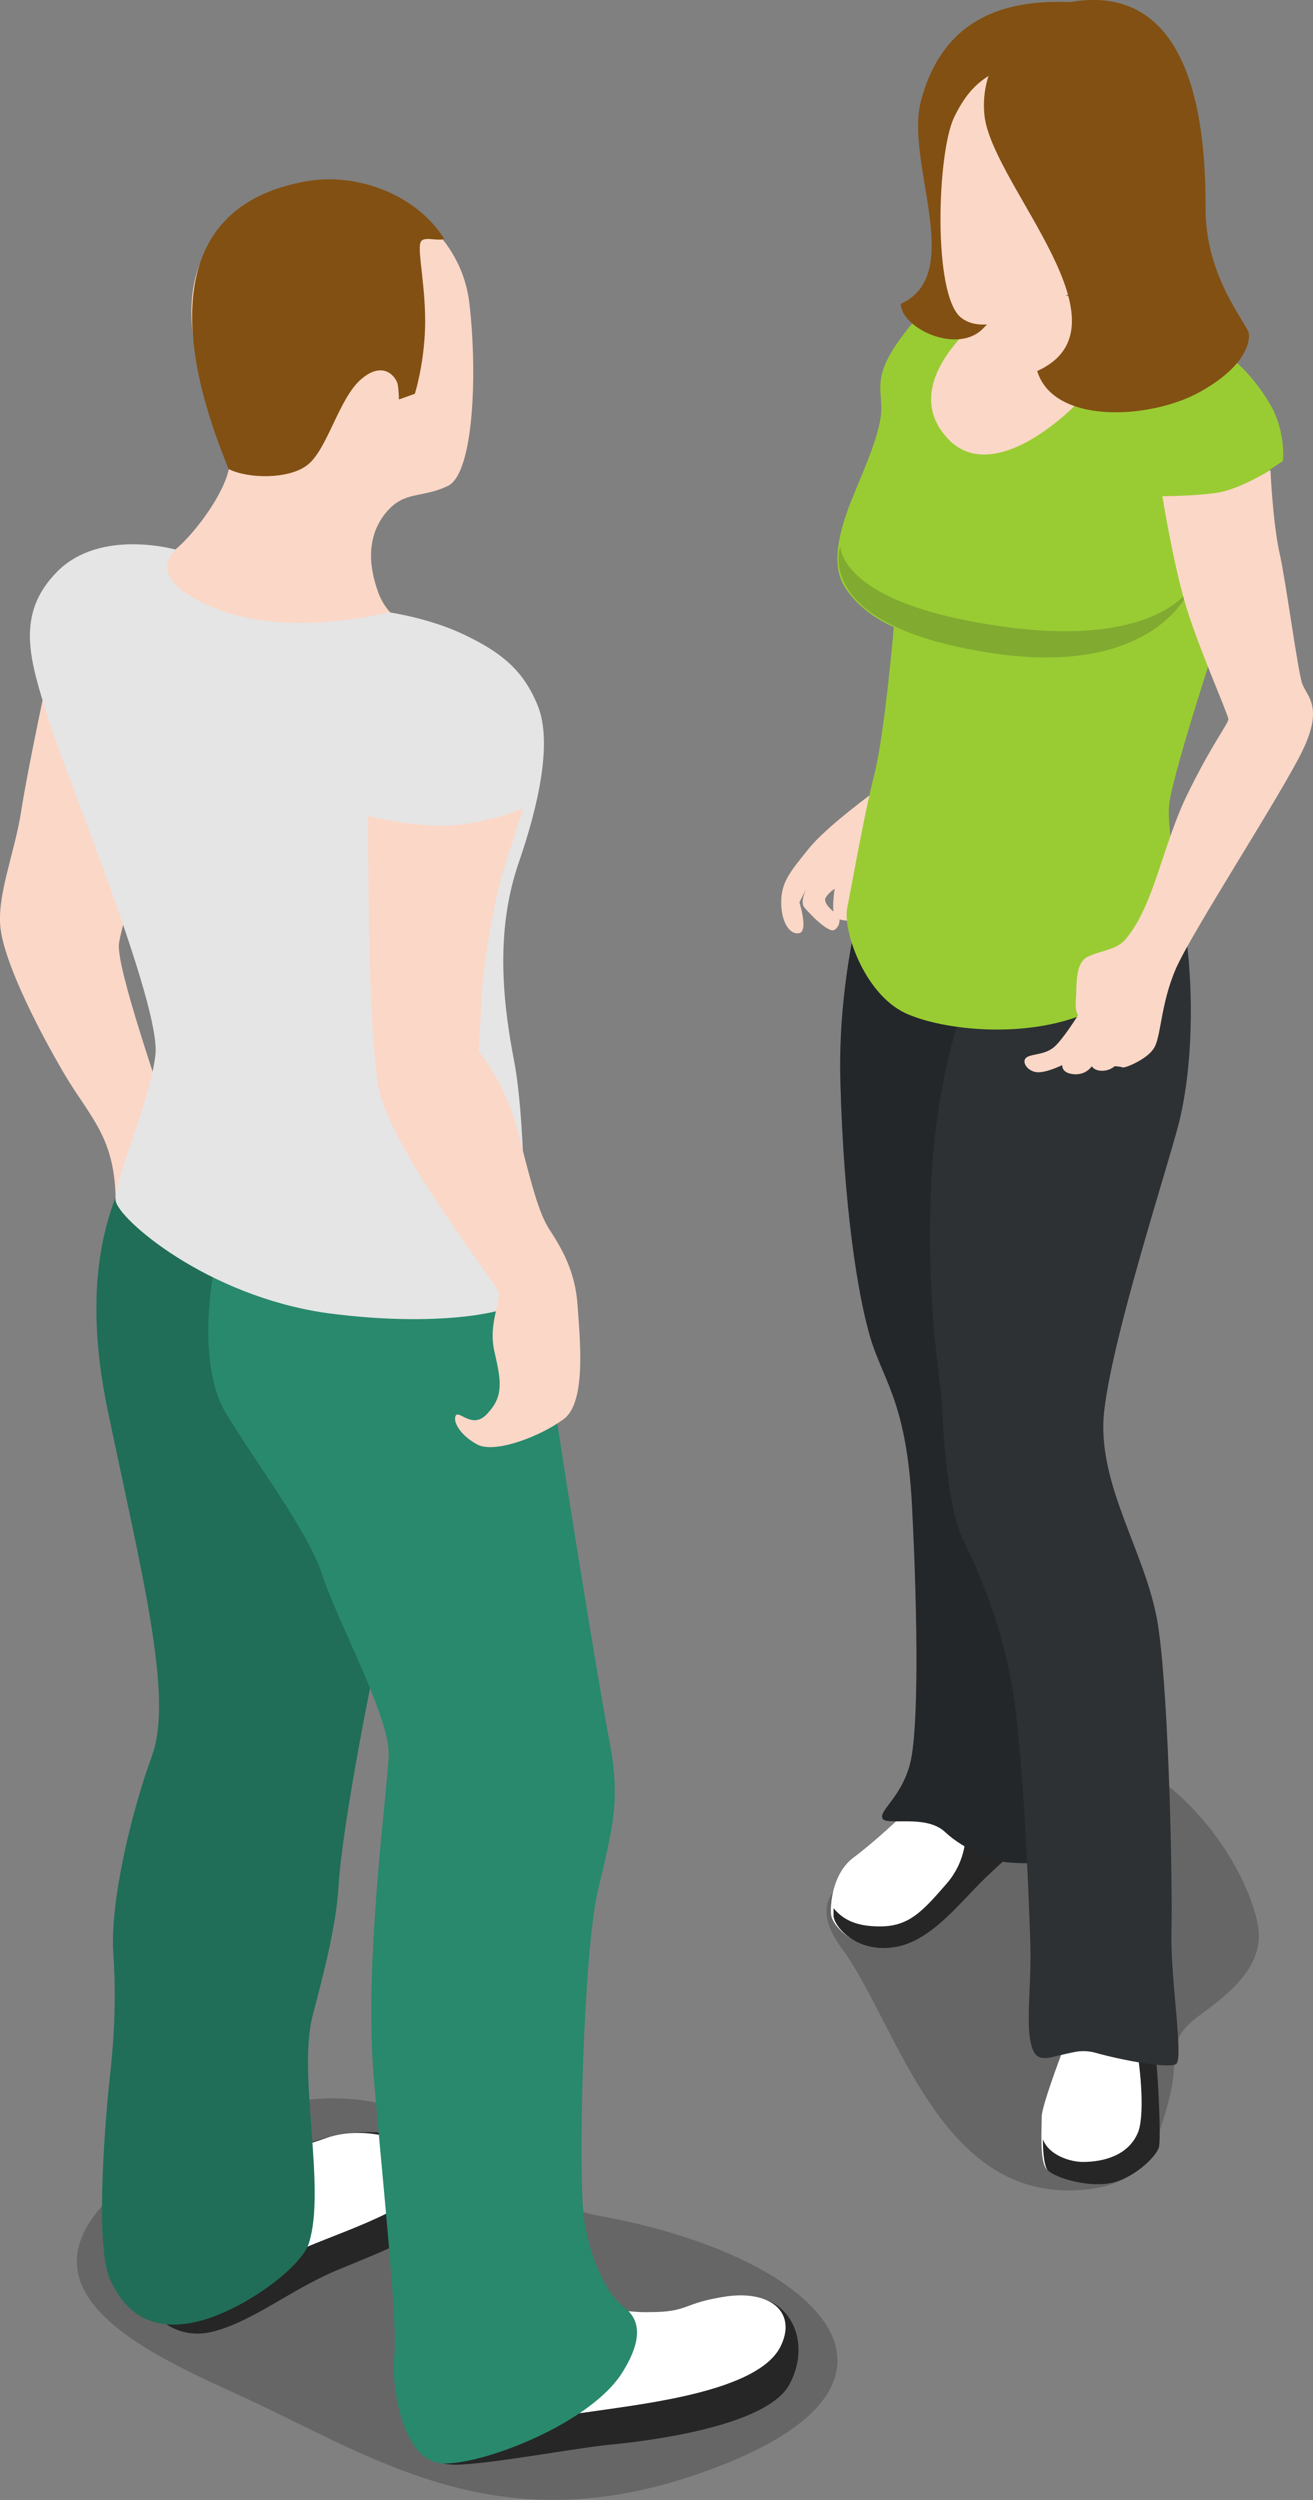 <?xml version="1.0" encoding="UTF-8" standalone="no"?>
<svg
   xmlns:dc="http://purl.org/dc/elements/1.1/"
   xmlns:cc="http://creativecommons.org/ns#"
   xmlns:rdf="http://www.w3.org/1999/02/22-rdf-syntax-ns#"
   xmlns:svg="http://www.w3.org/2000/svg"
   xmlns="http://www.w3.org/2000/svg"
   xmlns:sodipodi="http://sodipodi.sourceforge.net/DTD/sodipodi-0.dtd"
   xmlns:inkscape="http://www.inkscape.org/namespaces/inkscape"
   enable-background="new 0 0 160 240"
   viewBox="0 0 11.54 21.972"
   version="1.1"
   id="svg570"
   sodipodi:docname="city--people03.svg"
   width="11.54"
   height="21.972"
   inkscape:version="0.92.2 (5c3e80d, 2017-08-06)">
  <rect x="0" y="0" width="11.54" height="21.972" fill="#808080" stroke="none"/>
  <defs
     id="defs574" />
  <sodipodi:namedview
     pagecolor="#ffffff"
     bordercolor="#666666"
     borderopacity="1"
     objecttolerance="10"
     gridtolerance="10"
     guidetolerance="10"
     inkscape:pageopacity="0"
     inkscape:pageshadow="2"
     inkscape:window-width="880"
     inkscape:window-height="480"
     id="namedview572"
     showgrid="false"
     fit-margin-top="0"
     fit-margin-left="0"
     fit-margin-right="0"
     fit-margin-bottom="0"
     inkscape:zoom="1.2791667"
     inkscape:cx="6.4404127"
     inkscape:cy="14.429238"
     inkscape:window-x="0"
     inkscape:window-y="0"
     inkscape:window-maximized="1"
     inkscape:current-layer="svg570" />
  <g
     id="g608"
     transform="matrix(0.1,0,0,0.1,-2.554,-1.359)">
    <path
       id="path510"
       d="m 29.8,72.7 c 0,0 -1.8,8.3 -2.4,12.2 -0.6,3.8 -2.2,7.5 -1.8,10.4 0.4,2.9 2.9,8 5.2,12 2.4,4.3 4.8,5.9 4.9,11.6 0.1,2.1 -1.3,4.8 0.6,5.6 1.9,0.8 4.5,0.6 5.9,0.1 1.4,-0.5 1.6,-7.9 1.6,-8.9 0,-1.1 -2.8,-1.2 -3.4,-3.4 -0.6,-2.2 -4.7,-13.7 -4.4,-15.8 0.3,-2.2 3.8,-12.9 3.8,-12.9 z"
       inkscape:connector-curvature="0"
       style="fill:#fbd7c7" />
    <path
       id="path512"
       d="m 88.6,230.4 c 20.1,-7.7 8.6,-18.7 -10.6,-22.1 -8.4,-1.5 -17.1,-18.6 -38.1,-5.2 -16.9,10.8 -1.6,17.2 7.1,21.2 11.9,5.5 22.9,13.3 41.6,6.1 z"
       inkscape:connector-curvature="0"
       style="opacity:0.2" />
    <path
       id="path514"
       d="m 39.8,62.5 c 1.3,0.1 6.4,-6.1 5.9,-8.8 -0.5,-2.8 -10.6,-20 7,-23.6 5.8,-1.2 13.3,3 14.1,10.2 0.7,6 0.4,14.9 -1.9,16 -2.3,1.1 -3.8,0.4 -5.4,2.3 -1.6,1.9 -1.7,4.4 -0.7,7.1 1,2.7 3.7,3.4 3.7,3.4 H 40.3 Z"
       inkscape:connector-curvature="0"
       style="fill:#fbd7c7" />
    <path
       id="path516"
       d="m 52.6,29.5 c -17.7,3 -6.9,24.9 -7,25.3 1.8,0.9 5.3,0.9 6.9,-0.3 1.8,-1.3 2.8,-5.9 4.8,-7.6 2,-1.7 3.1,-0.1 3.2,0.5 0.1,0.6 0.1,1.3 0.1,1.3 L 62,48.2 c 0,0 0.8,-2.5 0.9,-5.8 0.1,-3.4 -0.7,-6.8 -0.4,-7.5 0.2,-0.6 1.4,-0.1 2.1,-0.3 -2.6,-4.1 -7.9,-5.8 -12,-5.1 z"
       inkscape:connector-curvature="0"
       style="fill:#825012" />
    <path
       id="path518"
       d="m 38.3,214.3 c -0.2,2.6 2.6,5.1 6,4.2 3.5,-0.9 7,-3.8 10.9,-5.4 4.5,-1.9 8.3,-3.1 9.3,-6 1,-2.8 -0.5,-6.4 -7.3,-6.1 -6.8,0.3 -11.5,5.7 -11.5,5.7 z"
       inkscape:connector-curvature="0"
       style="fill:#262626" />
    <path
       id="path520"
       d="m 39.8,216.3 c 4.1,-0.7 9.7,-3.6 11.8,-4.8 2.2,-1.2 10.5,-3.6 11.7,-6.3 1.1,-2.7 -4.8,-5.2 -9.1,-3.7 -4.3,1.5 -8.6,2.7 -8.6,2.7 z"
       inkscape:connector-curvature="0"
       style="fill:#ffffff" />
    <path
       id="path522"
       d="m 62.7,225.9 c 0.3,1.9 -0.5,4.5 3.3,4.3 3.7,-0.2 10.9,-1.6 13.7,-1.8 2.7,-0.3 13.1,-1.5 15.2,-5.2 2,-3.7 0.1,-7.4 -3,-7.7 -3.1,-0.3 -7,2.2 -10.4,1.4 -3.4,-0.7 -8.3,-2.7 -8.3,-2.7 z"
       inkscape:connector-curvature="0"
       style="fill:#262626" />
    <path
       id="path524"
       d="m 65,226.2 c 2.6,0.3 8.1,0 12.8,-0.7 4.8,-0.7 14.3,-1.8 16.3,-5.6 1.5,-2.9 -0.6,-5 -4.6,-4.5 -4.1,0.6 -3.3,1.4 -6.9,1.4 -3.6,0.1 -8.6,-1.7 -8.6,-1.7 l -9.2,11 z"
       inkscape:connector-curvature="0"
       style="fill:#ffffff" />
    <path
       id="path526"
       d="m 38.6,113.4 c -2,3.1 -6.6,9.7 -3.6,24.1 3,14.4 5.8,25.2 3.9,30.4 -1.9,5.2 -3.7,13 -3.4,17.4 0.3,4.4 0,8.1 -0.3,10.8 -0.3,2.7 -1.4,14.6 0,17.8 1.4,3.1 3.8,4.7 7.8,3.7 4,-1 9.1,-4.8 9.7,-6.9 1.5,-4.8 -1,-14.7 0.3,-19.9 1,-3.8 2.1,-8 2.3,-11.5 0.2,-3.5 1.6,-12 3.8,-22.4 2.3,-10.4 6.8,-22.3 6.1,-30.2 -0.7,-7.9 -26.6,-13.3 -26.6,-13.3 z"
       inkscape:connector-curvature="0"
       style="fill:#28896d" />
    <path
       id="path528"
       d="m 38.6,113.4 c -2,3.1 -6.6,9.7 -3.6,24.1 3,14.4 5.8,25.2 3.9,30.4 -1.9,5.2 -3.7,13 -3.4,17.4 0.3,4.4 0,8.1 -0.3,10.8 -0.3,2.7 -1.4,14.6 0,17.8 1.4,3.1 3.8,4.7 7.8,3.7 4,-1 9.1,-4.8 9.7,-6.9 1.5,-4.8 -1,-14.7 0.3,-19.9 1,-3.8 2.1,-8 2.3,-11.5 0.2,-3.5 1.6,-12 3.8,-22.4 2.3,-10.4 6.8,-22.3 6.1,-30.2 -0.7,-7.9 -26.6,-13.3 -26.6,-13.3 z"
       inkscape:connector-curvature="0"
       style="opacity:0.2" />
    <path
       id="path530"
       d="m 46.1,118.7 c -2.2,5.7 -3.4,14.6 -0.7,19.1 2.7,4.5 7.2,10.3 8.5,14.3 1.3,4 5.9,12.4 5.8,15.7 -0.1,3.3 -2.2,18.1 -1.3,28.5 0.9,10.4 2.1,21.6 1.8,24.3 -0.3,2.7 0.7,9.4 4.3,9.5 3.6,0.1 13.1,-3.6 15.8,-8.1 2.1,-3.4 1.1,-4.9 0,-5.7 -1.1,-0.8 -2.8,-3.6 -3.4,-7.5 -0.6,-3.8 -0.1,-23.6 1.2,-29.1 1.3,-5.5 2,-7.9 1,-13.1 -1,-5.2 -4.4,-26.3 -5.3,-32.8 -0.9,-6.5 -1.6,-12 -1.6,-12 z"
       inkscape:connector-curvature="0"
       style="fill:#28896d" />
    <path
       id="path532"
       d="m 41,61.9 c 0,0 -6.6,-1.9 -10.4,1.9 -3.8,3.8 -2.4,7.9 -0.8,13 1.6,5.1 9.9,25.1 9.4,29.5 -0.5,4.3 -3.7,11.1 -3.5,12.8 0.2,1.6 8,8.4 18.6,9.9 10.6,1.4 17.2,-0.3 17.3,-1.4 0.1,-1.2 0.3,-14.8 -0.9,-20.9 -1.2,-6.2 -1.4,-11.9 0.4,-17.2 1.8,-5.2 3,-10.7 1.7,-13.9 -1.3,-3.2 -3.3,-4.7 -6.4,-6.2 -3.1,-1.5 -6.7,-2 -6.7,-2 0,0 -7.9,2.1 -14.3,0 C 37.5,64.6 41,61.9 41,61.9 Z"
       inkscape:connector-curvature="0"
       style="fill:#e5e5e5" />
    <path
       id="path534"
       d="m 57.9,85.3 c 0,0 5,1.3 8.6,0.7 3.6,-0.6 5,-1.4 5,-1.4 0,0 -1.2,4 -1.7,5.4 -0.9,3 -1.8,8.5 -1.9,10.9 -0.1,2.4 -0.3,5.1 -0.3,5.1 0,0 2.2,2.5 3.3,6.5 1.1,4 1.8,7.4 2.9,9.1 1.1,1.7 2.3,3.7 2.5,6.7 0.2,2.9 0.8,8.5 -1.2,10 -2,1.5 -5.9,3 -7.5,2.3 -1.6,-0.8 -2.3,-2.1 -2,-2.6 0.3,-0.5 1.5,1.3 2.8,-0.2 1.4,-1.5 1.2,-2.8 0.6,-5.4 -0.6,-2.6 0.7,-4.5 0.3,-5.4 -0.4,-0.9 -9.5,-12.5 -10.5,-17.9 -1,-5.4 -0.9,-23.8 -0.9,-23.8 z"
       inkscape:connector-curvature="0"
       style="fill:#fbd7c7" />
    <path
       id="path536"
       d="m 119.9,206.1 c 5.5,-0.2 6.9,-2.6 8.2,-7.3 1.4,-4.7 -0.4,-5.7 2.9,-8.1 3.3,-2.4 5.9,-4.8 5,-8.4 -1.7,-6.9 -9,-15.1 -15.9,-15.1 -6.9,0 -19.8,10.2 -20.2,11.2 -0.4,1 -3.4,2.3 -0.4,6.4 4.8,6.5 8.4,21.7 20.4,21.3 z"
       inkscape:connector-curvature="0"
       style="opacity:0.2" />
    <path
       id="path538"
       d="m 104.8,173.2 c 0,0 -2.4,2.3 -4.3,3.7 -1.8,1.4 -2,4.1 -1.9,5 0.1,0.9 2.1,3.3 5.5,2.7 3.4,-0.6 6,-4.3 8.3,-6.4 2.3,-2.2 2.3,-2 4,-2.3 1.7,-0.3 0,-4.2 -2.3,-4.3 -2.3,-0.1 -6.8,-2.3 -6.8,-2.3 0,0 -1.4,2.7 -2.5,3.9 z"
       inkscape:connector-curvature="0"
       style="fill:#ffffff" />
    <path
       id="path540"
       d="m 104.8,173.2 c 0,0 -2.4,2.3 -4.3,3.7 -1.8,1.4 -2,4.1 -1.9,5 0.1,0.9 2.1,3.3 5.5,2.7 3.4,-0.6 6,-4.3 8.3,-6.4 2.3,-2.2 2.3,-2 4,-2.3 1.7,-0.3 0,-4.2 -2.3,-4.3 -2.3,-0.1 -6.8,-2.3 -6.8,-2.3 0,0 -1.4,2.7 -2.5,3.9 z"
       inkscape:connector-curvature="0"
       style="fill:#ffffff" />
    <path
       id="path542"
       d="m 112.5,178.3 c 2.3,-2.2 2.3,-2 4,-2.3 0.2,0 0.4,-0.1 0.5,-0.3 l -6.6,-1.3 c 0,0 0.3,2.6 -1.8,4.9 -2,2.3 -3.2,3.6 -5.7,3.6 -1.8,0 -3.1,-0.4 -4.1,-1.6 v 0.7 c 0.1,1 2.1,3.3 5.5,2.7 3.3,-0.6 5.9,-4.3 8.2,-6.4 z"
       inkscape:connector-curvature="0"
       style="fill:#262626" />
    <path
       id="path544"
       d="m 102.5,88.2 c 0,0 -3.4,9.4 -3.1,20.4 0.3,11.5 1.6,18.7 2.4,21.7 1.1,4.5 3.4,5.9 3.9,15.7 0.5,9.8 0.6,19.8 -0.2,22.7 -0.8,2.9 -2.7,4 -2.4,4.7 0.3,0.7 3.8,-0.4 5.5,1.2 1.7,1.6 4.5,2.7 5.9,2.7 1.4,0.1 2,0 2,0 l -3.7,-78.2 z"
       inkscape:connector-curvature="0"
       style="fill:#2d3134" />
    <path
       id="path546"
       d="m 102.5,88.2 c 0,0 -3.4,9.4 -3.1,20.4 0.3,11.5 1.6,18.7 2.4,21.7 1.1,4.5 3.4,5.9 3.9,15.7 0.5,9.8 0.6,19.8 -0.2,22.7 -0.8,2.9 -2.7,4 -2.4,4.7 0.3,0.7 3.8,-0.4 5.5,1.2 1.7,1.6 4.5,2.7 5.9,2.7 1.4,0.1 2,0 2,0 l -3.7,-78.2 z"
       inkscape:connector-curvature="0"
       style="opacity:0.2" />
    <path
       id="path548"
       d="m 118.8,194.2 c 0,0 -1.7,4.5 -1.7,5.4 0,0.9 -0.2,3.9 0.4,4.6 0.5,0.6 3.2,1.5 5.3,1.2 2.2,-0.3 4.3,-2.4 4.5,-3.2 0.2,-0.9 -0.1,-6.3 -0.2,-7.1 -0.1,-0.8 -0.5,-2.6 -0.5,-2.6 z"
       inkscape:connector-curvature="0"
       style="fill:#ffffff" />
    <path
       id="path550"
       d="m 126.7,192.5 -1.4,0.3 c 0.4,1.9 0.9,6.3 0.3,8.1 -0.8,2.1 -3,2.7 -4.9,2.7 -1.1,0 -3,-0.6 -3.5,-2 0,1.1 0.1,2.3 0.4,2.7 0.5,0.6 3.2,1.5 5.3,1.2 2.2,-0.3 4.3,-2.4 4.5,-3.2 0.2,-0.9 -0.1,-6.3 -0.2,-7.1 -0.1,-0.9 -0.5,-2.7 -0.5,-2.7 z"
       inkscape:connector-curvature="0"
       style="fill:#262626" />
    <path
       id="path552"
       d="m 110.9,100 c 0,0 -3,7.1 -3.5,17.3 -0.5,10.2 0.7,17 0.9,19.3 0.1,2.3 0.5,9.4 1.8,12.1 1.3,2.7 3.7,7.9 4.6,14.4 0.9,6.6 1.3,18.4 1.4,21.4 0.1,4 -0.5,7.3 0.2,9.2 0.7,1.9 3,-0.4 5.5,0.3 2.5,0.7 6.4,1.4 7.1,1 0.7,-0.4 -0.5,-7.5 -0.4,-11.6 0.1,-4.1 -0.2,-19.8 -1.1,-26.4 -0.8,-6.6 -5.6,-12.8 -4.8,-19.5 0.8,-6.7 5.4,-20.8 6.5,-25 1.1,-4.2 1.4,-10.2 0.8,-15.7 -0.5,-5.6 -19,3.2 -19,3.2 z"
       inkscape:connector-curvature="0"
       style="fill:#2d3134" />
    <path
       id="path554"
       d="m 102.5,83.1 c 0,0 -4.3,3.1 -5.9,5.1 -1.6,2 -2.4,2.9 -2.4,4.7 0,1.8 0.8,2.9 1.6,2.7 0.8,-0.2 0,-2.7 0,-2.7 l 0.8,-1.6 c 0,0 -0.8,1.4 -0.4,2 0.4,0.5 2.2,2.4 2.7,2 0.6,-0.4 0.4,-1.2 0.4,-1.2 0,0 -1.5,-1 -1.2,-1.6 0.3,-0.5 0.8,-0.8 0.8,-0.8 0,0 -0.3,1.8 0,2.4 0.3,0.5 1.6,0.4 1.6,0.4 l 2.4,-5.5 z"
       inkscape:connector-curvature="0"
       style="fill:#fbd7c7" />
    <path
       id="path556"
       d="m 121.9,40 c -4.6,-0.9 -13.3,-1.6 -16.5,2.4 -3.2,4 -2.4,5.1 -2.4,7.1 0,2 -1.5,5.3 -2.4,7.5 -0.9,2.2 -2.3,5.9 -0.8,8.2 1.5,2.4 4.3,3.5 4.3,3.5 0,0 -0.8,9.3 -1.7,12.9 -0.9,3.5 -2,9.8 -2.4,11.8 -0.4,2 1.6,7.9 5.5,9.4 3.9,1.6 12.8,2.3 18.1,-1.6 5.3,-3.8 6.3,-6.3 6.3,-6.3 0,0 -1.9,-7.7 -1.6,-10.6 0.3,-2.9 5.2,-17.6 5.2,-17.6 l 3.6,-11.8 1.2,-0.8 c 0,0 0.3,-2.6 -1.2,-5.1 -1.5,-2.5 -4,-5.2 -7.5,-6.3 -3.5,-1.1 -3.7,-1.9 -7.7,-2.7 z"
       inkscape:connector-curvature="0"
       style="fill:#99cc33" />
    <path
       id="path558"
       d="m 111.3,42 c 0,0 -6.9,5.5 -2.4,10.2 4.5,4.7 13.3,-4.2 14.9,-7.9 1.7,-3.6 -7.1,-7.6 -12.5,-2.3 z"
       inkscape:connector-curvature="0"
       style="fill:#fbd7c7" />
    <path
       id="path560"
       d="m 99.4,61.6 c 0,0 -0.1,4.3 11,6.5 16.5,3.3 19.8,-2.9 19.8,-2.9 0,0 -3.1,8.6 -19.2,5.5 C 97,68.1 99.4,61.6 99.4,61.6 Z"
       inkscape:connector-curvature="0"
       style="opacity:0.2;fill:#262626" />
    <path
       id="path562"
       d="m 120,13.8 c -8.1,-0.5 -12,3 -13.5,8.6 -1.5,5.4 4,15.3 -1.8,17.9 0.1,2.2 5.1,4.5 7.3,2.1 2.2,-2.3 2.9,-2.4 2.9,-2.4 z"
       inkscape:connector-curvature="0"
       style="fill:#825012" />
    <path
       id="path564"
       d="m 109.4,23.9 c -1.5,3.1 -1.9,15.6 0.6,17.6 2.5,2 7.6,-1.3 12.5,-3.5 4.9,-2.2 5.5,-19 -1.9,-19.2 -7.4,-0.2 -9.6,1.8 -11.2,5.1 z"
       inkscape:connector-curvature="0"
       style="fill:#fbd7c7" />
    <path
       id="path566"
       d="m 118.5,14 c -3.3,0.8 -7.1,5.2 -6.4,10 1,6.2 13.2,18.3 4.6,22.2 1.4,4.6 9.5,4.3 14,2 4.3,-2.3 4.7,-4.5 4.6,-5.3 -0.1,-0.8 -3.8,-4.9 -3.8,-10.9 0,-6 -0.5,-21.1 -13,-18 z"
       inkscape:connector-curvature="0"
       style="fill:#825012" />
    <path
       id="path568"
       d="m 127.7,57.2 c 0,0 2.8,0 4.8,-0.3 2,-0.3 4.7,-2 4.7,-2 0,0 0.2,4.6 0.8,7.3 0.6,2.7 1.6,10.4 2,11.5 0.4,1.1 1.9,2 0,5.9 -1.9,3.9 -9.7,15.9 -11.1,19.1 -1.4,3.2 -1.3,6.2 -2,7.1 -0.6,0.9 -2.5,1.7 -2.7,1.6 -0.3,-0.1 -0.7,-0.1 -0.7,-0.1 0,0 -0.4,0.4 -1.1,0.4 -0.7,0 -0.9,-0.4 -0.9,-0.4 0,0 -0.5,0.8 -1.6,0.7 -1.1,-0.1 -1,-0.8 -1,-0.8 0,0 -1.6,0.8 -2.4,0.6 -0.8,-0.2 -1.2,-1 -0.7,-1.3 0.5,-0.3 1.6,-0.2 2.4,-0.9 0.8,-0.7 2.1,-2.8 2.1,-2.8 0,0 -0.3,-0.2 -0.2,-1.4 0.1,-1.2 -0.1,-3.1 1,-3.7 1.2,-0.6 2.6,-0.6 3.4,-1.6 2.5,-3 3.2,-8.2 5.4,-12.7 2.2,-4.5 3.6,-6.2 3.6,-6.6 0,-0.4 -2.8,-6.7 -3.8,-10.2 -1.1,-3.8 -2,-9.4 -2,-9.4 z"
       inkscape:connector-curvature="0"
       style="fill:#fbd7c7" />
  </g>
</svg>

